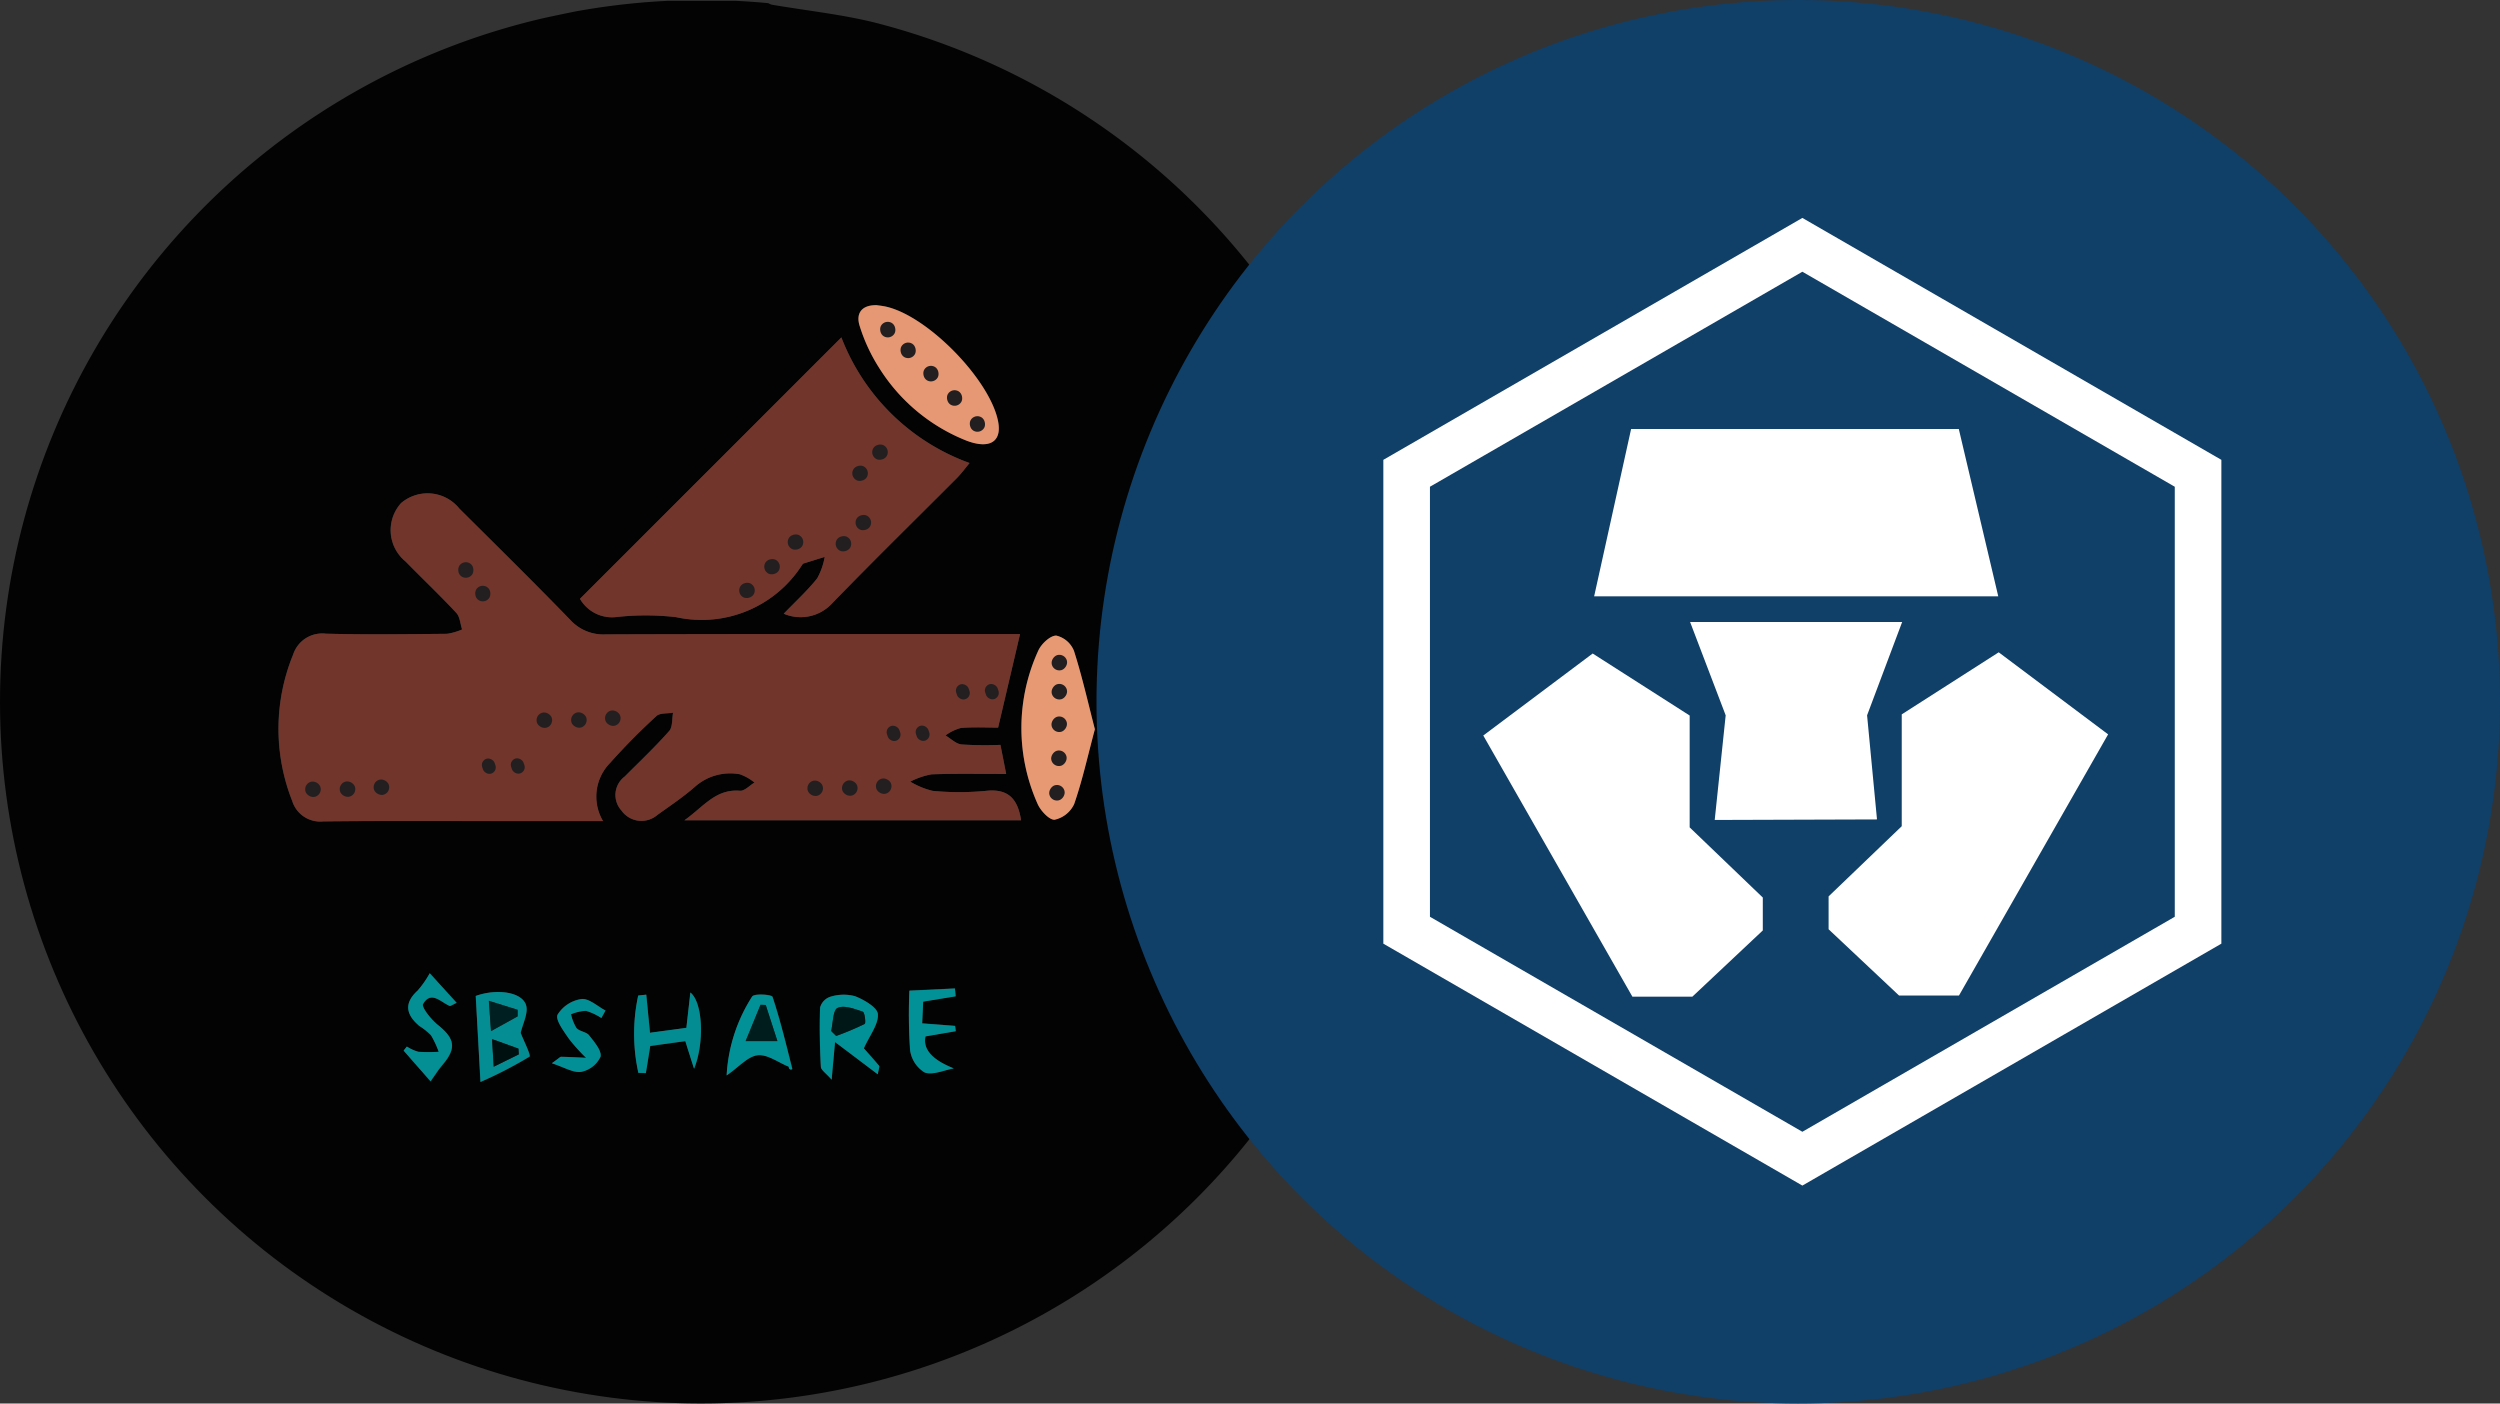 <svg xmlns="http://www.w3.org/2000/svg" xmlns:xlink="http://www.w3.org/1999/xlink" width="114" height="64" viewBox="0 0 114 64">
  <rect x="0" y="0" width="114" height="64" fill="#333333" stroke="none"/>
  <defs>
    <style>
      .cls-1, .cls-23 {
        fill: #fff;
      }

      .cls-2 {
        clip-path: url(#clip-path);
      }

      .cls-3 {
        fill: #030303;
      }

      .cls-4 {
        fill: #71352b;
      }

      .cls-5 {
        fill: #e59873;
      }

      .cls-6 {
        fill: #e79974;
      }

      .cls-7 {
        fill: #048d92;
      }

      .cls-8 {
        fill: #038d92;
      }

      .cls-9 {
        fill: #029197;
      }

      .cls-10 {
        fill: #029196;
      }

      .cls-11 {
        fill: #038f94;
      }

      .cls-12 {
        fill: #029096;
      }

      .cls-13 {
        fill: #001f20;
      }

      .cls-14 {
        fill: #000f10;
      }

      .cls-15 {
        fill: #001d1e;
      }

      .cls-16 {
        fill: #001717;
      }

      .cls-17 {
        fill: #231f20;
      }

      .cls-18 {
        clip-path: url(#clip-path-2);
      }

      .cls-19 {
        clip-path: url(#clip-path-3);
      }

      .cls-20 {
        clip-path: url(#clip-path-4);
      }

      .cls-21 {
        fill: #103f68;
      }

      .cls-22, .cls-24 {
        fill: none;
      }

      .cls-22 {
        stroke: #fff;
        stroke-width: 2.125px;
      }

      .cls-22, .cls-23, .cls-24 {
        fill-rule: evenodd;
      }

      .cls-24 {
        stroke: #979797;
        stroke-width: 0.125px;
      }
    </style>
    <clipPath id="clip-path">
      <circle id="Ellipse_3487" data-name="Ellipse 3487" class="cls-1" cx="32" cy="32" r="32" transform="translate(-21969 -22269)"/>
    </clipPath>
    <clipPath id="clip-path-2">
      <circle id="Ellipse_5061" data-name="Ellipse 5061" class="cls-1" cx="32" cy="32" r="32" transform="translate(-24921 -24457)"/>
    </clipPath>
    <clipPath id="clip-path-3">
      <circle id="Ellipse_1807" data-name="Ellipse 1807" class="cls-1" cx="32" cy="32" r="32" transform="translate(-24123 -23674)"/>
    </clipPath>
    <clipPath id="clip-path-4">
      <circle id="Ellipse_2221" data-name="Ellipse 2221" class="cls-1" cx="32" cy="32" r="32" transform="translate(-24083 -9037)"/>
    </clipPath>
  </defs>
  <g id="Group_18847" data-name="Group 18847" transform="translate(21969 22269)">
    <g id="Mask_Group_640" data-name="Mask Group 640" class="cls-2">
      <g id="b" transform="translate(-21969 -22268.963)">
        <g id="c">
          <g id="Group_18842" data-name="Group 18842">
            <g id="Group_18841" data-name="Group 18841">
              <path id="Path_37247" data-name="Path 37247" class="cls-3" d="M28.68,0h6.2a.955.955,0,0,0,.294.173C36.756.447,38.365.612,39.92,1A31.983,31.983,0,1,1,.779,39.079c-.27-1.267-.521-2.54-.779-3.81V28.68c.19-.923.4-1.843.571-2.77A32.03,32.03,0,0,1,24.773.793C26.071.509,27.377.262,28.68,0ZM27.49,37.405a2.188,2.188,0,0,1,.327-2.653,29.523,29.523,0,0,1,2.109-2.134c.163-.15.5-.109.762-.155-.052.282-.014.649-.177.834-.641.723-1.347,1.392-2.031,2.078a1.052,1.052,0,0,0-.146,1.549,1.114,1.114,0,0,0,1.639.2c.577-.412,1.17-.809,1.7-1.273a2.416,2.416,0,0,1,2.058-.581,2.19,2.19,0,0,1,.669.379c-.222.132-.453.391-.663.373-1.11-.091-1.648.719-2.533,1.347H46.562c-.15-.968-.573-1.458-1.613-1.341a12.883,12.883,0,0,1-2.418,0,3.562,3.562,0,0,1-1.022-.422,3.565,3.565,0,0,1,.966-.332c1.112-.041,2.226-.016,3.407-.016-.1-.525-.175-.892-.262-1.328a16.754,16.754,0,0,1-1.777-.019c-.255-.027-.488-.268-.729-.412a2.195,2.195,0,0,1,.7-.34c.6-.051,1.207-.016,1.7-.016.352-1.5.669-2.859,1-4.265H45.446c-5.942,0-11.886-.01-17.828.014A2.038,2.038,0,0,1,26,28.233c-1.664-1.714-3.367-3.392-5.061-5.079a1.859,1.859,0,0,0-2.653-.251,1.84,1.84,0,0,0,.2,2.663c.768.785,1.567,1.541,2.315,2.344.167.179.181.5.266.756a2.738,2.738,0,0,1-.694.2c-1.841.017-3.683.043-5.522-.006a1.393,1.393,0,0,0-1.491.956,8.941,8.941,0,0,0-.041,6.669,1.336,1.336,0,0,0,1.413.935c2.875-.033,5.75-.014,8.622-.014h4.127Zm8.249-9.458a1.957,1.957,0,0,0,2.167-.43c1.885-1.95,3.825-3.847,5.74-5.769.192-.192.354-.418.566-.673a9.85,9.85,0,0,1-5.845-5.728L26.446,27.269a1.689,1.689,0,0,0,1.675.83,12.124,12.124,0,0,1,2.708.006,5.434,5.434,0,0,0,5.746-2.379.176.176,0,0,1,.068-.068c.321-.1.643-.2.964-.3a3.173,3.173,0,0,1-.34.974c-.428.54-.945,1.009-1.528,1.615Zm4.193-14.073c-.7.006-.906.426-.729.96a7.858,7.858,0,0,0,.884,1.9A8.292,8.292,0,0,0,44.1,20.065c1.044.387,1.588.027,1.419-.873-.358-1.907-3.221-4.838-5.133-5.252-.157-.035-.317-.049-.449-.068Zm9.993,19.342c-.305-1.178-.575-2.391-.952-3.569a1.163,1.163,0,0,0-.809-.7c-.278,0-.688.381-.822.69a8.484,8.484,0,0,0-.031,6.982c.134.315.54.748.781.725a1.28,1.28,0,0,0,.89-.717c.373-1.079.62-2.2.943-3.409ZM21.91,49.3a19,19,0,0,0,2.231-1.153c.08-.054-.276-.76-.4-1.083.091-.42.36-.908.243-1.273-.19-.6-1.337-.758-2.292-.412.064,1.158.128,2.338.216,3.921Zm9.74-.6c.5-1.258.381-3.042-.169-3.479L31.3,46.836l-1.66.224-.169-1.738-.367.041a8.232,8.232,0,0,0,.008,3.526l.34.01c.062-.391.124-.781.2-1.236.554-.078,1.085-.15,1.6-.222.124.389.222.7.4,1.263Zm1.483.3c.577-.4.976-.877,1.421-.925s.941.33,1.415.521c.019.192.171.126.163.1-.28-1.1-.546-2.206-.9-3.281-.035-.109-.83-.167-.929-.017a7.383,7.383,0,0,0-1.164,3.6Zm6.257-1.24c.272-.6.671-1.1.639-1.559-.021-.3-.63-.655-1.042-.816a2.033,2.033,0,0,0-1.133.029.712.712,0,0,0-.459.49c-.035.9-.012,1.8.035,2.7.008.15.231.29.492.589.058-.657.1-1.087.154-1.718l1.948,1.471c.047-.268.089-.354.064-.385-.266-.319-.542-.628-.7-.8ZM19.638,49.276c.206-.286.354-.525.535-.739.653-.764.579-1.205-.2-1.831-.307-.247-.762-.812-.676-.956.363-.622.8-.091,1.209.086.039.016.109-.045.321-.14-.428-.47-.818-.9-1.226-1.349a4.481,4.481,0,0,1-.552.791c-.649.591-.519,1.11.082,1.617a2.994,2.994,0,0,1,.527.42,4.115,4.115,0,0,1,.352.754,7.055,7.055,0,0,1-.929,0,1.909,1.909,0,0,1-.523-.239l-.148.185c.393.447.785.894,1.234,1.407ZM43.5,48.681q-1.489-.585-1.3-1.464l1.38-.237-.031-.241-1.5-.115c.016-.371.029-.682.045-.993.533-.087,1.007-.165,1.481-.241l-.033-.358c-.686.033-1.372.068-2.076.1a24.191,24.191,0,0,0,.031,2.7,1.4,1.4,0,0,0,.663,1.03c.375.136.884-.107,1.337-.187Zm-16.08-2.3.189-.342c-.365-.19-.752-.56-1.094-.523a1.543,1.543,0,0,0-1.09.711c-.111.235.278.744.507,1.087a8.05,8.05,0,0,0,.791.882c-.377-.017-.754-.039-1.131-.047-.051,0-.1.066-.43.294.568.183.974.445,1.335.391a1.24,1.24,0,0,0,.884-.686c.068-.27-.286-.68-.519-.978-.126-.161-.437-.173-.575-.33a2.025,2.025,0,0,1-.251-.63,1.957,1.957,0,0,1,.682-.157,2.6,2.6,0,0,1,.7.327Z"/>
              <path id="Path_37248" data-name="Path 37248" class="cls-4" d="M27.49,37.405H23.364c-2.875,0-5.75-.019-8.622.014a1.334,1.334,0,0,1-1.413-.935,8.941,8.941,0,0,1,.041-6.669,1.391,1.391,0,0,1,1.491-.956c1.839.049,3.681.023,5.522.006a2.609,2.609,0,0,0,.694-.2c-.086-.257-.1-.577-.266-.756-.748-.8-1.547-1.559-2.315-2.344a1.84,1.84,0,0,1-.2-2.663,1.859,1.859,0,0,1,2.653.251c1.695,1.685,3.4,3.363,5.061,5.079a2.038,2.038,0,0,0,1.615.659c5.942-.021,11.886-.014,17.828-.014h1.061c-.328,1.405-.645,2.762-1,4.265-.49,0-1.1-.033-1.7.016a2.175,2.175,0,0,0-.7.34c.243.144.474.383.729.412a16.754,16.754,0,0,0,1.777.019c.086.435.157.8.262,1.328-1.18,0-2.3-.025-3.407.016a3.457,3.457,0,0,0-.966.332,3.562,3.562,0,0,0,1.022.422,12.721,12.721,0,0,0,2.418,0c1.038-.117,1.464.375,1.613,1.341H31.212c.884-.626,1.423-1.436,2.533-1.347.21.017.441-.241.663-.373a2.19,2.19,0,0,0-.669-.379,2.427,2.427,0,0,0-2.058.581c-.533.465-1.125.861-1.7,1.273a1.114,1.114,0,0,1-1.639-.2,1.053,1.053,0,0,1,.146-1.549c.684-.686,1.39-1.353,2.031-2.078.163-.185.122-.55.177-.834-.259.047-.6,0-.762.155a29.521,29.521,0,0,0-2.109,2.134A2.188,2.188,0,0,0,27.5,37.4Z"/>
              <path id="Path_37249" data-name="Path 37249" class="cls-4" d="M35.739,27.947c.583-.6,1.1-1.075,1.528-1.615a3.173,3.173,0,0,0,.34-.974c-.321.1-.643.2-.964.3-.027.008-.051.041-.068.068a5.434,5.434,0,0,1-5.746,2.379,12.01,12.01,0,0,0-2.708-.006,1.689,1.689,0,0,1-1.675-.83L38.367,15.35a9.85,9.85,0,0,0,5.845,5.728c-.212.255-.373.478-.566.673-1.915,1.922-3.854,3.817-5.74,5.769a1.957,1.957,0,0,1-2.167.43Z"/>
              <path id="Path_37250" data-name="Path 37250" class="cls-5" d="M39.934,13.874c.132.019.293.035.449.068,1.913.416,4.774,3.347,5.133,5.252.169.9-.375,1.26-1.419.873a8.3,8.3,0,0,1-4.008-3.328,7.931,7.931,0,0,1-.884-1.9c-.177-.535.035-.954.729-.96Z"/>
              <path id="Path_37251" data-name="Path 37251" class="cls-6" d="M49.927,33.216c-.323,1.207-.57,2.331-.943,3.409a1.28,1.28,0,0,1-.89.717c-.239.023-.647-.41-.781-.725a8.477,8.477,0,0,1,.031-6.982c.136-.309.544-.692.822-.69a1.155,1.155,0,0,1,.809.7C49.351,30.826,49.622,32.039,49.927,33.216Z"/>
              <path id="Path_37252" data-name="Path 37252" class="cls-7" d="M21.91,49.3c-.087-1.584-.152-2.762-.216-3.921.954-.346,2.1-.185,2.292.412.117.365-.152.855-.243,1.273.122.323.48,1.028.4,1.083A19.462,19.462,0,0,1,21.912,49.3Zm.48-2.317c.544-.3.881-.488,1.217-.673v-.3l-1.312-.41c.037.533.056.83.1,1.384Zm.049.363.074,1.26,1.145-.564-.017-.262c-.352-.126-.7-.255-1.2-.433Z"/>
              <path id="Path_37253" data-name="Path 37253" class="cls-8" d="M31.65,48.7c-.181-.566-.28-.875-.4-1.263-.515.072-1.044.146-1.6.222-.072.455-.134.846-.2,1.236l-.34-.01a8.263,8.263,0,0,1-.008-3.526l.367-.041.169,1.738,1.66-.224.183-1.611c.55.437.663,2.222.169,3.479Z"/>
              <path id="Path_37254" data-name="Path 37254" class="cls-9" d="M33.133,49.007a7.383,7.383,0,0,1,1.164-3.6c.1-.148.894-.089.929.017.358,1.075.624,2.181.9,3.281.006.025-.146.091-.163-.1-.472-.19-.966-.57-1.415-.521s-.842.525-1.421.925ZM34,47.437h1.45c-.192-.6-.363-1.123-.533-1.648l-.237-.008L34,47.437Z"/>
              <path id="Path_37255" data-name="Path 37255" class="cls-10" d="M39.39,47.767c.154.175.43.484.7.8.025.029-.016.117-.064.385l-1.948-1.471c-.056.634-.1,1.061-.154,1.718-.259-.3-.484-.439-.492-.589-.047-.9-.068-1.8-.035-2.7a.712.712,0,0,1,.459-.49,2.016,2.016,0,0,1,1.133-.029c.412.161,1.02.513,1.042.816.031.465-.367.956-.639,1.559ZM37.9,46.974l.231.227a12.988,12.988,0,0,0,1.3-.548c.06-.033,0-.527-.087-.558-.375-.126-.853-.311-1.151-.171-.214.1-.2.682-.292,1.048Z"/>
              <path id="Path_37256" data-name="Path 37256" class="cls-11" d="M19.638,49.276c-.449-.511-.842-.958-1.234-1.407l.148-.185a1.878,1.878,0,0,0,.523.239,7.053,7.053,0,0,0,.929,0,4.388,4.388,0,0,0-.352-.754,2.924,2.924,0,0,0-.527-.42c-.6-.507-.729-1.026-.082-1.617a4.481,4.481,0,0,0,.552-.791l1.226,1.349c-.21.1-.282.157-.321.14-.408-.177-.847-.706-1.209-.086-.084.144.369.709.676.956.781.626.855,1.067.2,1.831-.181.212-.33.453-.535.739Z"/>
              <path id="Path_37257" data-name="Path 37257" class="cls-9" d="M43.5,48.681c-.451.08-.962.323-1.337.187a1.42,1.42,0,0,1-.663-1.03,24.667,24.667,0,0,1-.031-2.7l2.076-.1.033.358c-.474.078-.949.155-1.481.241-.014.311-.027.62-.045.993l1.5.115.031.241-1.38.237q-.192.877,1.3,1.464Z"/>
              <path id="Path_37258" data-name="Path 37258" class="cls-12" d="M27.42,46.385a2.543,2.543,0,0,0-.7-.327,1.948,1.948,0,0,0-.682.157,2.025,2.025,0,0,0,.251.63c.138.157.449.169.575.33.233.3.587.708.519.978a1.235,1.235,0,0,1-.884.686c-.36.054-.768-.208-1.335-.391.327-.227.379-.3.43-.294.377.008.754.029,1.131.047a8.255,8.255,0,0,1-.791-.882c-.231-.342-.618-.851-.507-1.087a1.547,1.547,0,0,1,1.09-.711c.342-.037.727.332,1.094.523l-.189.342Z"/>
              <path id="Path_37259" data-name="Path 37259" class="cls-13" d="M22.39,46.984c-.039-.554-.058-.851-.1-1.384l1.312.41v.3l-1.217.673Z"/>
              <path id="Path_37260" data-name="Path 37260" class="cls-14" d="M22.44,47.347l1.2.433.017.262-1.145.564-.074-1.26Z"/>
              <path id="Path_37261" data-name="Path 37261" class="cls-15" d="M34,47.439l.68-1.656.237.008c.169.525.34,1.05.533,1.648H34Z"/>
              <path id="Path_37262" data-name="Path 37262" class="cls-16" d="M37.9,46.974c.089-.367.078-.949.292-1.048.3-.14.777.045,1.151.171.087.029.148.525.087.558a13.183,13.183,0,0,1-1.3.548l-.231-.227Z"/>
            </g>
            <rect id="Rectangle_7203" data-name="Rectangle 7203" class="cls-17" width="0.711" height="0.711" rx="0.356" transform="matrix(0.866, 0.5, -0.5, 0.866, 41.281, 15.453)"/>
            <rect id="Rectangle_7204" data-name="Rectangle 7204" class="cls-17" width="0.711" height="0.711" rx="0.356" transform="matrix(0.866, 0.5, -0.5, 0.866, 43.399, 17.626)"/>
            <rect id="Rectangle_7205" data-name="Rectangle 7205" class="cls-17" width="0.711" height="0.711" rx="0.356" transform="matrix(0.866, 0.5, -0.5, 0.866, 40.352, 14.508)"/>
            <rect id="Rectangle_7206" data-name="Rectangle 7206" class="cls-17" width="0.711" height="0.711" rx="0.356" transform="matrix(0.866, 0.5, -0.5, 0.866, 42.321, 16.515)"/>
            <rect id="Rectangle_7207" data-name="Rectangle 7207" class="cls-17" width="0.711" height="0.711" rx="0.356" transform="matrix(0.866, 0.5, -0.5, 0.866, 44.44, 18.811)"/>
            <rect id="Rectangle_7208" data-name="Rectangle 7208" class="cls-17" width="0.711" height="0.711" rx="0.356" transform="translate(48.554 31.067) rotate(74.61)"/>
            <rect id="Rectangle_7209" data-name="Rectangle 7209" class="cls-17" width="0.711" height="0.711" rx="0.356" transform="translate(48.535 34.103) rotate(74.61)"/>
            <rect id="Rectangle_7210" data-name="Rectangle 7210" class="cls-17" width="0.711" height="0.711" rx="0.356" transform="translate(48.555 29.741) rotate(74.61)"/>
            <rect id="Rectangle_7211" data-name="Rectangle 7211" class="cls-17" width="0.711" height="0.711" rx="0.356" transform="translate(48.549 32.552) rotate(74.61)"/>
            <rect id="Rectangle_7212" data-name="Rectangle 7212" class="cls-17" width="0.711" height="0.711" rx="0.356" transform="translate(48.445 35.676) rotate(74.61)"/>
            <rect id="Rectangle_7213" data-name="Rectangle 7213" class="cls-17" width="0.711" height="0.711" rx="0.356" transform="matrix(-0.466, 0.885, -0.885, -0.466, 39.7, 21.396)"/>
            <rect id="Rectangle_7214" data-name="Rectangle 7214" class="cls-17" width="0.711" height="0.711" rx="0.356" transform="matrix(-0.466, 0.885, -0.885, -0.466, 35.685, 25.655)"/>
            <rect id="Rectangle_7215" data-name="Rectangle 7215" class="cls-17" width="0.711" height="0.711" rx="0.356" transform="matrix(-0.466, 0.885, -0.885, -0.466, 40.608, 20.432)"/>
            <rect id="Rectangle_7216" data-name="Rectangle 7216" class="cls-17" width="0.711" height="0.711" rx="0.356" transform="matrix(-0.466, 0.885, -0.885, -0.466, 38.941, 24.609)"/>
            <rect id="Rectangle_7217" data-name="Rectangle 7217" class="cls-17" width="0.711" height="0.711" rx="0.356" transform="matrix(-0.466, 0.885, -0.885, -0.466, 39.848, 23.643)"/>
            <rect id="Rectangle_7218" data-name="Rectangle 7218" class="cls-17" width="0.711" height="0.711" rx="0.356" transform="matrix(0.779, 0.627, -0.627, 0.779, 21.962, 26.53)"/>
            <rect id="Rectangle_7219" data-name="Rectangle 7219" class="cls-17" width="0.711" height="0.711" rx="0.356" transform="matrix(0.779, 0.627, -0.627, 0.779, 21.188, 25.455)"/>
            <rect id="Rectangle_7220" data-name="Rectangle 7220" class="cls-17" width="0.711" height="0.711" rx="0.356" transform="matrix(-0.466, 0.885, -0.885, -0.466, 36.755, 24.532)"/>
            <rect id="Rectangle_7221" data-name="Rectangle 7221" class="cls-17" width="0.711" height="0.711" rx="0.356" transform="matrix(-0.466, 0.885, -0.885, -0.466, 34.542, 26.737)"/>
            <rect id="Rectangle_7222" data-name="Rectangle 7222" class="cls-17" width="0.711" height="0.711" rx="0.356" transform="translate(16.298 36.167) rotate(160.96)"/>
            <rect id="Rectangle_7223" data-name="Rectangle 7223" class="cls-17" width="0.711" height="0.711" rx="0.356" transform="translate(17.845 36.08) rotate(160.96)"/>
            <rect id="Rectangle_7224" data-name="Rectangle 7224" class="cls-17" width="0.711" height="0.711" rx="0.356" transform="translate(14.723 36.174) rotate(160.96)"/>
            <rect id="Rectangle_7225" data-name="Rectangle 7225" class="cls-17" width="0.711" height="0.711" rx="0.356" transform="translate(26.849 33.016) rotate(160.96)"/>
            <rect id="Rectangle_7226" data-name="Rectangle 7226" class="cls-17" width="0.711" height="0.711" rx="0.356" transform="translate(28.396 32.932) rotate(160.96)"/>
            <rect id="Rectangle_7227" data-name="Rectangle 7227" class="cls-17" width="0.711" height="0.711" rx="0.356" transform="translate(25.274 33.024) rotate(160.96)"/>
            <rect id="Rectangle_7228" data-name="Rectangle 7228" class="cls-17" width="0.711" height="0.711" rx="0.356" transform="translate(39.202 36.119) rotate(160.96)"/>
            <rect id="Rectangle_7229" data-name="Rectangle 7229" class="cls-17" width="0.711" height="0.711" rx="0.356" transform="translate(40.749 36.033) rotate(160.96)"/>
            <rect id="Rectangle_7230" data-name="Rectangle 7230" class="cls-17" width="0.711" height="0.711" rx="0.356" transform="translate(37.625 36.129) rotate(160.96)"/>
            <rect id="Rectangle_7231" data-name="Rectangle 7231" class="cls-17" width="0.597" height="0.711" rx="0.297" transform="translate(44.304 31.748) rotate(160.96)"/>
            <rect id="Rectangle_7232" data-name="Rectangle 7232" class="cls-17" width="0.597" height="0.711" rx="0.297" transform="translate(45.626 31.741) rotate(160.96)"/>
            <rect id="Rectangle_7233" data-name="Rectangle 7233" class="cls-17" width="0.597" height="0.711" rx="0.297" transform="translate(41.146 33.644) rotate(160.96)"/>
            <rect id="Rectangle_7234" data-name="Rectangle 7234" class="cls-17" width="0.597" height="0.711" rx="0.297" transform="translate(42.469 33.638) rotate(160.96)"/>
            <rect id="Rectangle_7235" data-name="Rectangle 7235" class="cls-17" width="0.597" height="0.711" rx="0.297" transform="translate(22.688 35.14) rotate(160.96)"/>
            <rect id="Rectangle_7236" data-name="Rectangle 7236" class="cls-17" width="0.597" height="0.711" rx="0.297" transform="translate(24.008 35.131) rotate(160.96)"/>
          </g>
        </g>
      </g>
    </g>
    <g id="Mask_Group_644" data-name="Mask Group 644" class="cls-18" transform="translate(3002 2188)">
      <g id="Group_720" data-name="Group 720" transform="translate(-798 -783)">
        <g id="Mask_Group_11" data-name="Mask Group 11" class="cls-19">
          <g id="Mask_Group_471" data-name="Mask Group 471" class="cls-20" transform="translate(-40 -14637)">
            <g id="Page-1" transform="translate(-24083 -9037)">
              <circle id="Oval" class="cls-21" cx="32" cy="32" r="32"/>
              <path id="Polygon" class="cls-22" d="M32.188,11.164,50.232,21.582V42.418L32.188,52.836,14.143,42.418V21.582Z"/>
              <path id="Path" class="cls-23" d="M24.379,19.561l-1.686,7.632H41.121l-1.8-7.632Z"/>
              <path id="Path-2" class="cls-23" d="M22.626,29.8l-4.989,3.74,6.8,11.908h2.735l3.212-3.02v-1.5l-3.335-3.2v-5.1Z"/>
              <path id="Path-2-2" data-name="Path-2" class="cls-23" d="M38.372-29.745l-4.989-3.742,6.8-11.908h2.735l3.211,3.02v1.5l-3.335,3.2v5.1Z" transform="translate(79.513) rotate(180)"/>
              <path id="Path-3" class="cls-24"/>
              <path id="Path-4" class="cls-23" d="M27.068,28.362l1.623,4.257-.5,4.771,7.4-.024-.452-4.747,1.6-4.257Z"/>
            </g>
          </g>
        </g>
      </g>
    </g>
  </g>
</svg>
